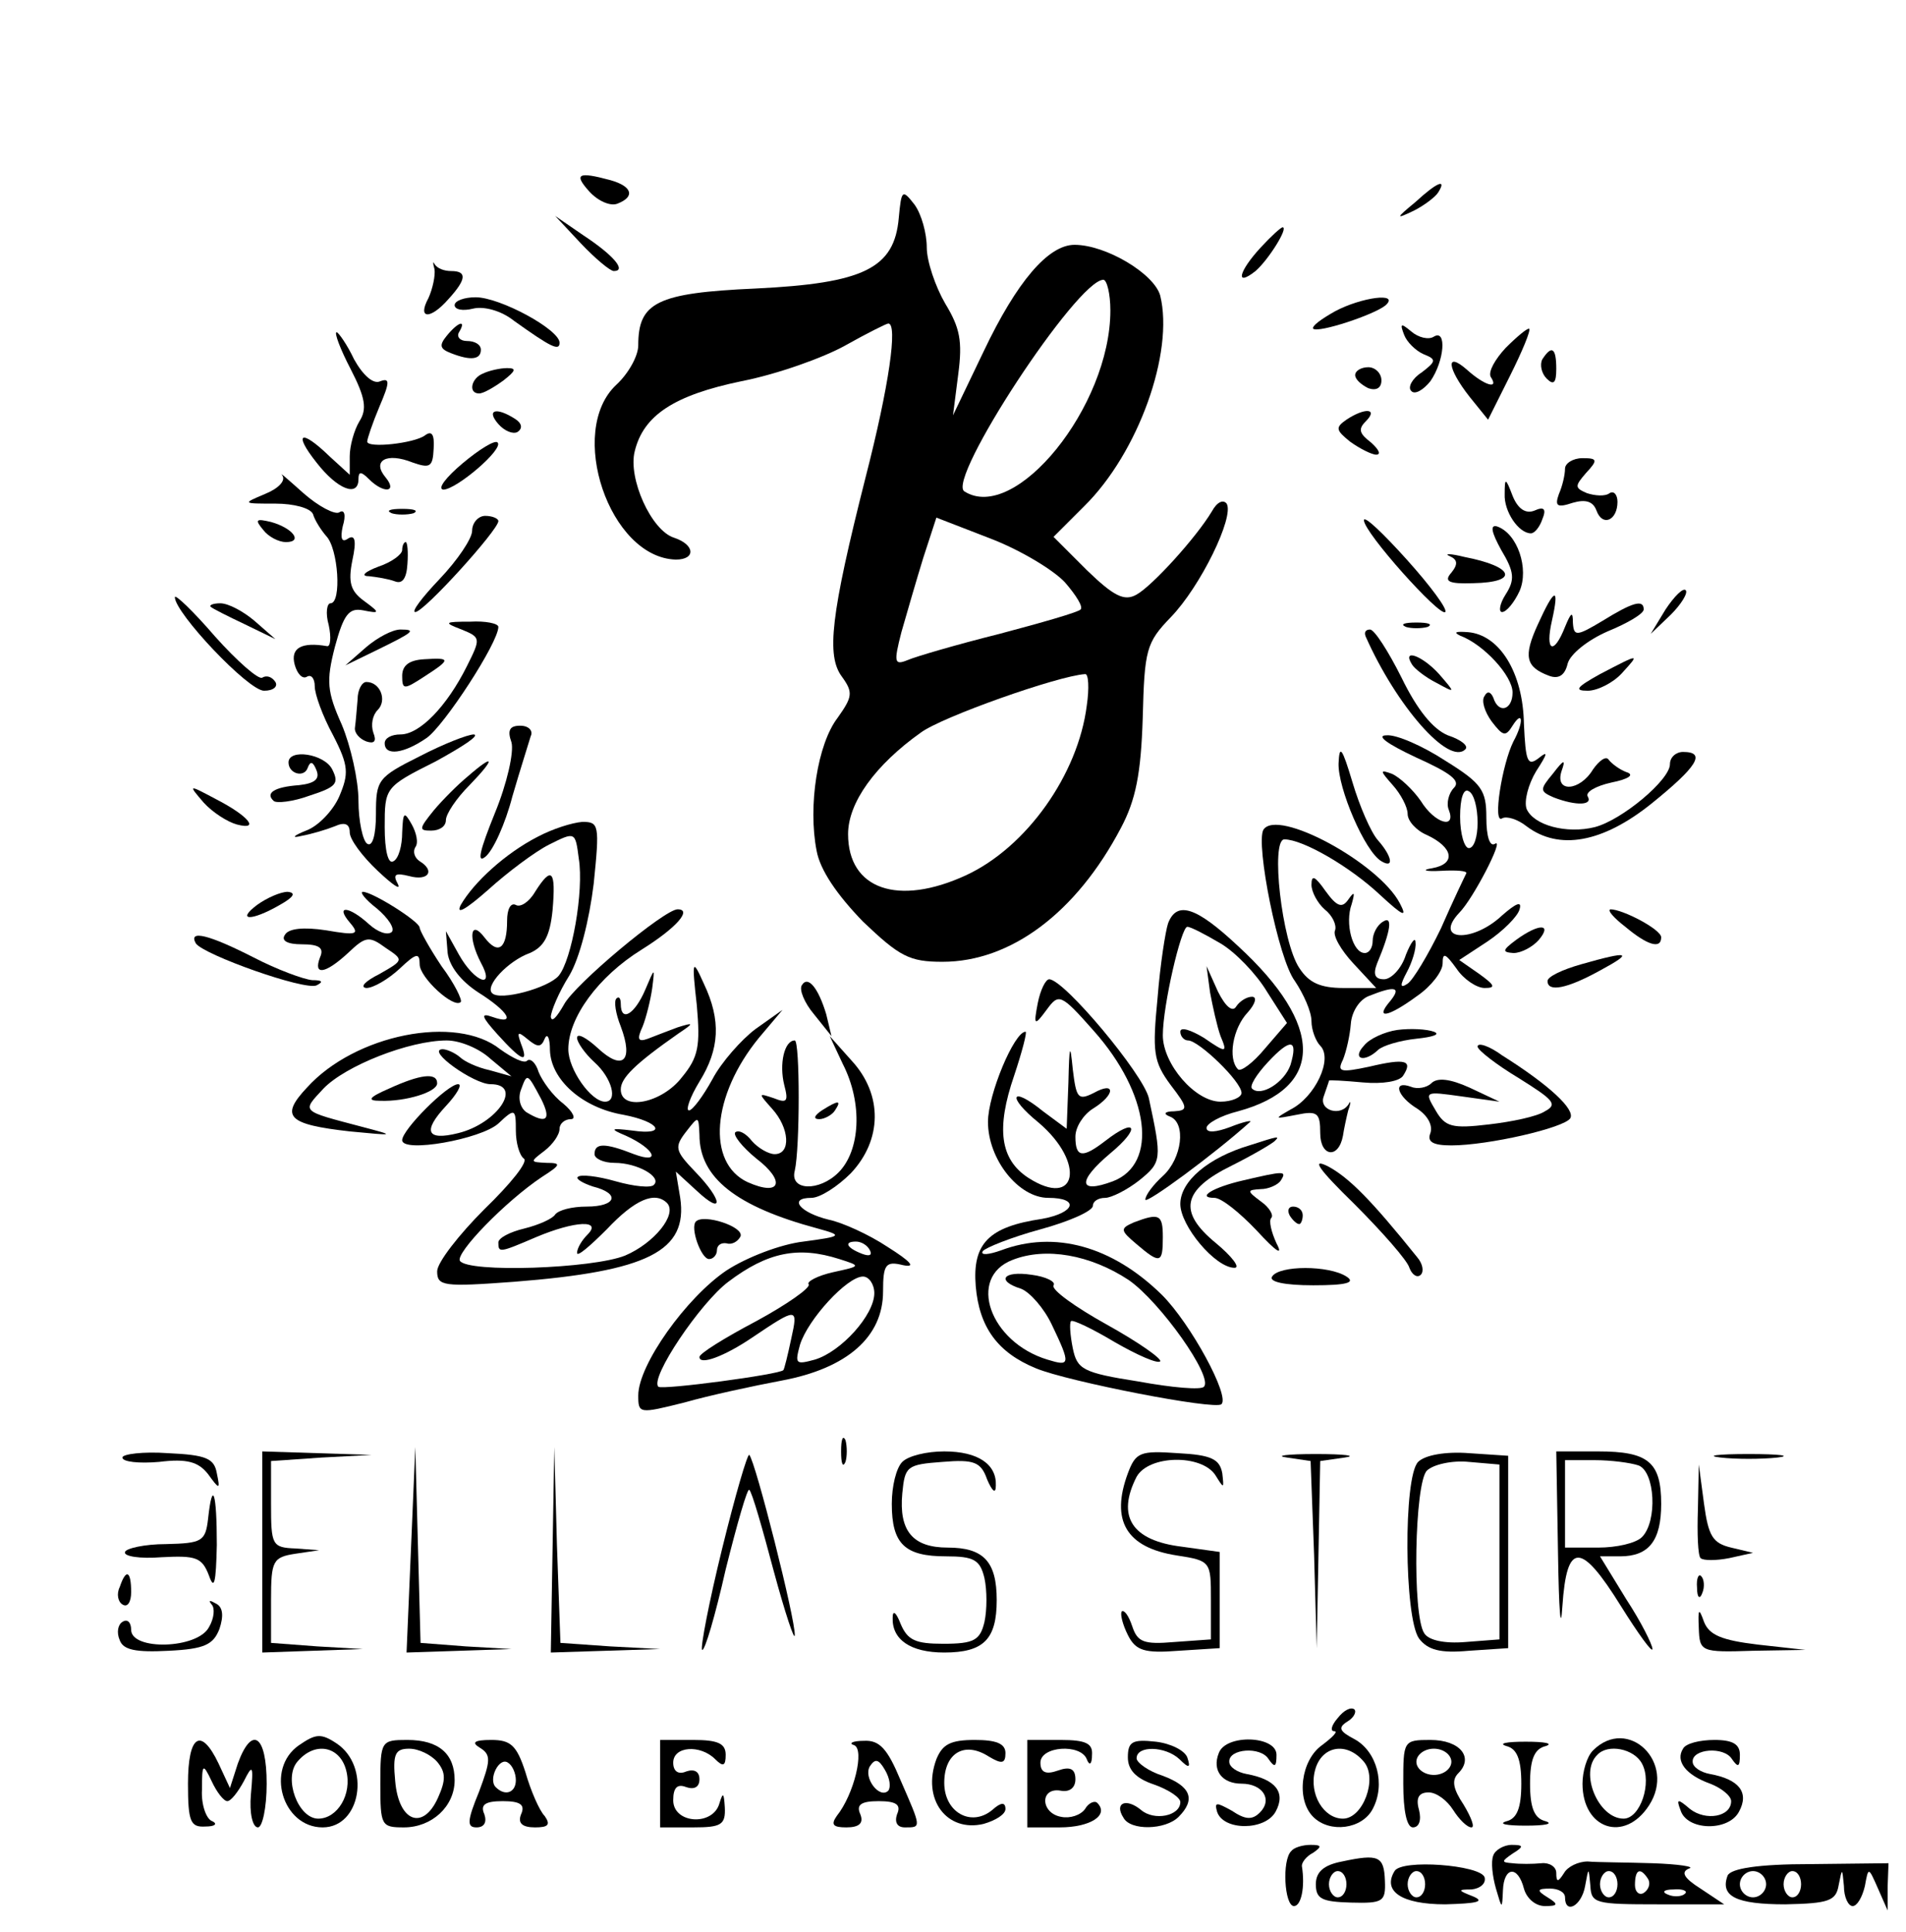 <?xml version="1.0" standalone="no"?>
<!DOCTYPE svg PUBLIC "-//W3C//DTD SVG 20010904//EN"
 "http://www.w3.org/TR/2001/REC-SVG-20010904/DTD/svg10.dtd">
<svg version="1.0" xmlns="http://www.w3.org/2000/svg"
 width="218pt" height="221pt" viewBox="0 0 218 221"
 preserveAspectRatio="xMidYMid meet">

<g transform="translate(0,221) scale(0.1,-0.1)"
fill="#000000" stroke="none">
<path d="M674 1991 c10 -11 24 -17 32 -14 21 8 17 20 -8 27 -37 10 -42 7 -24
-13z"/>
<path d="M1619 1979 c-23 -19 -23 -20 -2 -10 12 6 25 16 28 21 10 16 -1 12
-26 -11z"/>
<path d="M1028 1961 c-5 -58 -40 -75 -164 -81 -113 -5 -134 -16 -134 -65 0
-12 -11 -32 -25 -45 -57 -53 -8 -198 68 -200 23 0 22 17 -2 25 -26 8 -53 68
-45 99 10 41 45 64 122 80 41 8 94 27 119 41 25 14 47 25 49 25 11 0 1 -71
-26 -176 -40 -158 -45 -204 -27 -228 13 -18 12 -23 -5 -47 -23 -30 -34 -101
-24 -152 4 -22 23 -50 53 -81 42 -40 53 -46 91 -46 78 0 153 56 204 153 17 32
23 62 25 126 2 78 4 86 32 115 34 35 73 115 64 130 -4 5 -11 2 -17 -9 -18 -30
-68 -85 -86 -95 -14 -8 -26 -2 -57 28 l-38 38 35 35 c62 61 103 176 87 241 -7
25 -62 58 -98 58 -30 0 -66 -42 -104 -122 l-35 -73 6 47 c5 38 2 53 -15 81
-11 19 -21 48 -21 64 0 16 -6 38 -14 49 -14 18 -15 17 -18 -15z m242 -106 c0
-110 -109 -244 -167 -207 -21 13 129 242 159 242 4 0 8 -16 8 -35z m-52 -311
c13 -15 21 -28 18 -31 -2 -3 -44 -15 -93 -28 -48 -12 -96 -26 -105 -30 -15 -6
-16 -3 -7 32 6 21 17 59 25 85 l15 46 62 -24 c34 -13 72 -36 85 -50z m25 -141
c-10 -79 -69 -162 -138 -194 -78 -36 -135 -16 -135 47 0 36 31 79 83 116 24
18 157 65 188 67 4 1 5 -16 2 -36z"/>
<path d="M664 1932 c17 -18 34 -32 38 -32 15 0 0 18 -35 41 l-32 22 29 -31z"/>
<path d="M1442 1927 c-25 -27 -30 -46 -6 -27 15 13 38 50 31 50 -2 0 -13 -10
-25 -23z"/>
<path d="M497 1902 c1 -7 -2 -22 -7 -33 -13 -24 2 -25 23 -1 21 23 21 32 3 32
-8 0 -16 3 -19 8 -2 4 -2 1 0 -6z"/>
<path d="M520 1861 c0 -5 9 -7 21 -4 12 3 32 -2 47 -14 42 -30 52 -35 52 -25
0 15 -68 52 -96 52 -13 0 -24 -4 -24 -9z"/>
<path d="M1527 1854 c-16 -9 -27 -17 -25 -20 6 -5 70 16 83 27 16 15 -28 9
-58 -7z"/>
<path d="M511 1826 c-9 -11 -8 -15 5 -20 23 -9 34 -7 34 4 0 6 -7 10 -16 10
-8 0 -12 5 -9 10 9 15 -1 12 -14 -4z"/>
<path d="M1606 1827 c3 -8 13 -18 22 -22 15 -6 15 -8 -2 -21 -11 -7 -16 -17
-12 -21 4 -5 14 1 22 11 16 23 19 60 4 51 -6 -4 -18 -1 -26 6 -12 10 -13 9 -8
-4z"/>
<path d="M1722 1812 c-12 -13 -20 -27 -17 -33 10 -15 -7 -10 -27 8 -25 22 -23
2 3 -31 l21 -26 25 50 c14 28 24 52 22 54 -2 1 -14 -9 -27 -22z"/>
<path d="M401 1788 c17 -33 19 -46 10 -60 -6 -10 -11 -28 -11 -40 l0 -21 -23
21 c-33 32 -42 27 -15 -7 24 -31 48 -40 48 -19 0 9 3 9 12 0 17 -17 33 -15 19
2 -16 19 1 29 31 17 20 -7 23 -5 24 16 1 16 -2 21 -10 15 -12 -9 -66 -15 -66
-7 0 3 6 21 14 40 12 28 12 33 1 29 -8 -4 -20 7 -30 25 -8 17 -18 31 -20 31
-3 0 4 -19 16 -42z"/>
<path d="M1764 1799 c-3 -6 -1 -16 5 -22 8 -8 11 -5 11 11 0 24 -5 28 -16 11z"/>
<path d="M553 1783 c-14 -5 -18 -23 -5 -23 5 0 17 7 28 15 14 11 15 14 4 14
-8 0 -21 -3 -27 -6z"/>
<path d="M1550 1781 c0 -5 7 -11 15 -15 9 -3 15 0 15 9 0 8 -7 15 -15 15 -8 0
-15 -4 -15 -9z"/>
<path d="M570 1725 c7 -8 17 -12 22 -9 6 4 5 10 -3 15 -22 14 -33 10 -19 -6z"/>
<path d="M1540 1730 c-13 -9 -12 -12 4 -25 11 -8 25 -15 30 -15 6 0 3 6 -6 14
-13 10 -15 15 -6 24 15 15 -1 16 -22 2z"/>
<path d="M529 1680 c-19 -16 -29 -29 -22 -30 15 0 70 47 62 54 -3 3 -21 -8
-40 -24z"/>
<path d="M1790 1674 c0 -7 -3 -20 -7 -29 -5 -14 -2 -16 16 -10 14 4 23 2 27
-9 7 -19 24 -11 24 10 0 8 -4 13 -9 10 -5 -4 -17 -3 -26 0 -14 6 -14 8 -1 23
14 15 13 17 -4 17 -11 0 -20 -6 -20 -12z"/>
<path d="M323 1666 c4 -6 -5 -15 -20 -21 -26 -11 -26 -11 12 -11 21 0 40 -5
43 -12 2 -7 9 -18 15 -25 14 -14 18 -77 5 -77 -4 0 -6 -11 -2 -25 3 -14 2 -25
-2 -24 -29 5 -42 -2 -37 -21 3 -11 9 -17 14 -14 5 3 9 -2 9 -11 0 -9 9 -34 21
-56 18 -35 18 -44 7 -70 -7 -16 -24 -34 -38 -39 -15 -6 -17 -9 -5 -6 11 2 28
7 38 11 11 5 17 3 17 -7 0 -8 14 -27 32 -44 17 -16 27 -23 23 -15 -6 11 -3 13
13 9 22 -6 30 6 12 17 -6 4 -8 11 -5 16 4 5 1 17 -4 26 -9 16 -10 14 -11 -9 0
-15 -4 -30 -10 -33 -6 -4 -10 12 -10 39 0 45 0 46 58 75 31 17 51 30 44 31 -7
0 -35 -11 -62 -25 -48 -24 -50 -27 -50 -66 0 -24 -4 -38 -10 -34 -5 3 -10 26
-10 49 0 24 -9 63 -19 87 -17 38 -18 50 -8 89 10 37 16 45 32 42 20 -4 20 -3
1 11 -15 11 -18 21 -13 46 5 23 3 30 -5 25 -7 -5 -9 0 -6 14 4 13 2 20 -4 16
-5 -3 -24 7 -41 22 -18 16 -28 25 -24 20z"/>
<path d="M1721 1645 c-1 -20 16 -45 30 -45 4 0 10 7 13 16 5 12 2 15 -9 10
-10 -4 -19 2 -25 17 -8 21 -9 21 -9 2z"/>
<path d="M448 1623 c6 -2 18 -2 25 0 6 3 1 5 -13 5 -14 0 -19 -2 -12 -5z"/>
<path d="M301 1604 c6 -8 18 -14 26 -14 20 0 8 16 -17 23 -17 4 -19 3 -9 -9z"/>
<path d="M540 1603 c0 -9 -17 -34 -37 -55 -20 -21 -33 -38 -28 -38 10 0 95 94
95 104 0 3 -7 6 -15 6 -8 0 -15 -8 -15 -17z"/>
<path d="M1560 1615 c0 -14 87 -111 93 -105 3 3 -17 30 -44 60 -27 30 -49 51
-49 45z"/>
<path d="M1717 1581 c15 -25 16 -34 5 -51 -7 -11 -8 -20 -4 -20 5 0 14 11 20
24 11 25 -2 66 -26 74 -8 2 -6 -7 5 -27z"/>
<path d="M460 1581 c0 -5 -12 -14 -27 -19 -16 -6 -21 -11 -11 -11 9 -1 22 -3
30 -6 8 -3 13 3 14 20 1 14 0 25 -2 25 -2 0 -4 -4 -4 -9z"/>
<path d="M1658 1574 c9 -4 10 -9 2 -19 -9 -10 -3 -13 25 -12 53 1 47 19 -10
30 -16 4 -24 4 -17 1z"/>
<path d="M1905 1513 l-17 -28 23 22 c12 12 20 25 17 28 -3 3 -13 -7 -23 -22z"/>
<path d="M200 1527 c0 -18 84 -107 102 -107 11 0 16 5 13 10 -4 6 -10 8 -15 5
-4 -3 -29 19 -54 47 -25 29 -46 49 -46 45z"/>
<path d="M1759 1496 c-17 -37 -14 -49 13 -59 11 -4 18 1 21 14 3 11 23 27 46
37 22 9 41 20 41 25 0 12 -13 8 -47 -13 -30 -18 -33 -18 -34 -2 0 13 -2 12 -9
-5 -13 -33 -23 -28 -15 7 9 40 3 38 -16 -4z"/>
<path d="M241 1516 c2 -2 20 -11 39 -20 l35 -17 -24 21 c-13 11 -30 20 -39 20
-8 0 -13 -2 -11 -4z"/>
<path d="M528 1490 c22 -9 22 -10 6 -42 -23 -46 -54 -78 -76 -78 -10 0 -18 -4
-18 -10 0 -15 22 -12 48 6 20 14 82 109 82 127 0 4 -15 7 -32 6 -30 0 -31 -1
-10 -9z"/>
<path d="M1608 1493 c6 -2 18 -2 25 0 6 3 1 5 -13 5 -14 0 -19 -2 -12 -5z"/>
<path d="M419 1470 l-24 -21 35 17 c43 21 47 24 28 24 -9 0 -26 -9 -39 -20z"/>
<path d="M1562 1482 c35 -79 95 -148 114 -129 4 4 -5 11 -20 16 -17 7 -35 29
-53 66 -15 30 -31 55 -36 55 -5 0 -7 -3 -5 -8z"/>
<path d="M1670 1483 c27 -10 60 -46 60 -65 0 -20 -16 -25 -22 -6 -3 7 -7 8
-10 2 -4 -5 0 -18 8 -29 13 -17 16 -18 24 -5 12 19 13 4 1 -18 -13 -26 -24
-95 -13 -88 5 3 18 -1 28 -9 37 -28 87 -19 143 26 52 42 63 59 36 59 -8 0 -15
-6 -15 -14 0 -18 -55 -64 -86 -72 -32 -8 -70 2 -78 21 -3 9 2 28 11 43 13 20
14 24 3 15 -13 -10 -15 -4 -17 39 -1 59 -28 102 -64 105 -14 1 -17 0 -9 -4z"/>
<path d="M460 1437 c0 -16 2 -16 25 -1 31 20 31 22 0 20 -17 -1 -25 -7 -25
-19z"/>
<path d="M1615 1450 c3 -5 16 -15 28 -21 22 -12 22 -12 3 10 -19 21 -43 30
-31 11z"/>
<path d="M1830 1439 c-27 -15 -30 -19 -14 -19 11 0 29 9 39 20 21 23 21 23
-25 -1z"/>
<path d="M409 1410 c-1 -11 -2 -25 -3 -32 -1 -6 5 -13 13 -16 9 -3 12 0 8 10
-3 9 -1 20 5 26 11 11 3 32 -13 32 -5 0 -10 -9 -10 -20z"/>
<path d="M585 1361 c3 -11 -5 -47 -19 -81 -17 -42 -21 -58 -11 -50 9 7 23 38
31 69 9 31 19 62 21 69 3 6 -2 12 -12 12 -12 0 -15 -5 -10 -19z"/>
<path d="M1619 1344 c40 -18 52 -27 44 -35 -6 -6 -9 -18 -6 -25 9 -23 -16 -16
-32 10 -9 13 -24 27 -33 31 -14 5 -14 4 1 -13 9 -10 17 -25 17 -33 0 -8 10
-19 22 -24 30 -14 34 -33 6 -38 -13 -2 -8 -4 10 -3 18 1 31 0 29 -3 -2 -4 -15
-31 -29 -63 -15 -31 -32 -59 -38 -63 -9 -6 -9 -2 -1 13 6 11 11 27 10 34 0 7
-5 1 -11 -14 -5 -16 -17 -28 -25 -28 -10 0 -13 5 -8 18 16 38 18 55 7 48 -7
-4 -12 -14 -12 -22 0 -8 -4 -14 -9 -14 -14 0 -23 34 -15 56 4 14 3 15 -4 5 -7
-10 -13 -8 -26 10 -12 17 -16 19 -16 7 0 -8 7 -21 15 -28 9 -7 14 -18 12 -24
-3 -6 7 -23 21 -38 l26 -28 -37 0 c-27 0 -40 6 -51 23 -20 30 -33 147 -17 147
21 0 75 -31 110 -64 26 -24 31 -26 22 -9 -24 46 -140 109 -156 84 -9 -16 17
-148 36 -173 10 -15 19 -35 19 -46 0 -10 5 -23 10 -28 15 -15 -6 -59 -34 -73
-19 -11 -19 -11 7 -6 24 5 27 2 27 -21 0 -27 21 -30 26 -3 1 7 4 21 6 29 3 8
3 12 1 8 -9 -16 -35 -8 -29 8 3 9 6 17 6 18 0 1 17 0 39 -2 22 -2 42 1 46 8
11 17 3 20 -39 10 -33 -7 -37 -6 -30 8 4 10 8 28 9 41 1 14 10 28 21 32 30 12
37 10 24 -6 -18 -21 -3 -19 31 6 16 11 29 28 29 37 0 13 3 12 16 -6 8 -12 23
-22 32 -22 13 0 12 3 -6 16 l-23 16 32 21 c18 12 35 29 37 37 3 10 -4 7 -20
-7 -34 -32 -79 -29 -49 3 16 16 52 86 41 79 -6 -4 -10 8 -10 30 0 31 -5 39
-47 65 -26 17 -56 30 -67 29 -13 0 1 -10 33 -25z m71 -75 c0 -16 -4 -29 -10
-29 -5 0 -10 16 -10 36 0 21 4 33 10 29 6 -3 10 -19 10 -36z"/>
<path d="M1531 1337 c-1 -28 30 -101 49 -112 15 -9 12 6 -4 24 -8 9 -21 39
-29 66 -12 40 -15 44 -16 22z"/>
<path d="M330 1338 c0 -13 18 -18 22 -6 3 8 6 7 10 -3 4 -10 -2 -15 -20 -17
-28 -2 -39 -9 -29 -18 3 -3 22 -1 41 6 31 10 34 14 26 30 -9 18 -50 24 -50 8z"/>
<path d="M1822 1330 c-15 -25 -44 -27 -36 -2 5 14 3 14 -10 -3 -15 -18 -15
-20 1 -27 26 -10 45 -9 39 1 -3 5 9 12 27 16 20 4 27 9 17 12 -8 3 -17 10 -20
14 -3 5 -11 -1 -18 -11z"/>
<path d="M535 1322 c-11 -9 -29 -27 -39 -39 -17 -21 -17 -23 -3 -23 10 0 17 5
17 12 0 7 12 25 27 40 30 31 29 37 -2 10z"/>
<path d="M233 1292 c10 -11 27 -22 38 -25 27 -7 13 10 -24 29 -32 17 -32 17
-14 -4z"/>
<path d="M615 1253 c-37 -19 -73 -52 -88 -78 -6 -12 6 -5 31 17 22 20 54 44
70 52 30 15 30 15 34 -16 6 -37 -8 -116 -23 -134 -12 -14 -67 -29 -76 -20 -9
8 18 37 43 46 16 7 23 19 26 49 4 46 -1 51 -20 21 -7 -12 -17 -18 -22 -15 -6
3 -10 -5 -10 -18 0 -32 -10 -40 -26 -19 -16 21 -19 0 -4 -29 17 -31 -7 -23
-25 9 l-15 27 2 -25 c2 -15 15 -32 35 -45 35 -22 44 -38 16 -28 -14 5 -12 0 6
-20 28 -31 36 -34 27 -11 -5 14 -4 15 8 5 11 -9 15 -9 19 1 3 7 6 1 6 -13 1
-34 37 -66 84 -74 42 -8 51 -24 10 -18 -25 3 -26 2 -7 -6 33 -15 41 -33 9 -21
-33 13 -45 13 -45 0 0 -5 10 -10 23 -10 26 0 54 -16 45 -25 -3 -4 -23 -2 -44
4 -21 6 -40 8 -43 5 -3 -2 5 -7 17 -11 32 -8 27 -23 -7 -23 -17 0 -32 -4 -36
-9 -3 -5 -19 -12 -35 -16 -17 -4 -30 -11 -30 -16 0 -12 1 -12 43 6 45 19 76
20 59 3 -7 -7 -12 -16 -12 -21 0 -5 15 8 34 27 32 34 55 44 69 30 12 -13 -15
-46 -48 -60 -37 -15 -180 -20 -189 -6 -5 9 52 68 94 96 22 14 22 16 5 16 -19
1 -19 1 -2 14 9 7 17 18 17 25 0 6 6 11 13 11 6 0 3 8 -9 18 -12 9 -24 26 -28
36 -3 10 -9 16 -13 13 -3 -4 -17 3 -31 13 -50 40 -166 17 -221 -44 -31 -33
-22 -42 49 -50 52 -5 53 -5 15 5 -72 19 -70 17 -45 44 25 26 98 55 141 55 15
0 37 -9 50 -21 l24 -20 -25 7 c-14 3 -29 10 -34 15 -6 5 -15 9 -20 9 -19 -1
36 -40 55 -40 38 0 8 -45 -37 -56 -36 -9 -41 2 -14 31 13 14 19 25 14 25 -12
0 -64 -52 -64 -64 0 -15 90 1 110 19 19 18 20 17 20 -8 0 -14 4 -28 9 -32 6
-3 -15 -29 -45 -58 -29 -29 -54 -61 -54 -71 0 -17 7 -18 88 -12 153 12 199 35
190 96 l-5 30 24 -22 c31 -29 30 -11 -2 22 -23 24 -24 28 -10 46 14 18 14 18
15 -4 0 -49 42 -82 135 -107 29 -8 29 -9 -16 -15 -26 -3 -65 -18 -88 -33 -46
-31 -101 -108 -101 -143 0 -21 1 -21 53 -8 28 8 79 19 111 25 75 14 116 50
116 102 0 31 3 35 23 30 15 -3 9 4 -18 21 -21 14 -52 28 -67 31 -33 8 -47 25
-20 25 10 0 30 13 45 28 36 38 37 90 1 129 l-25 28 15 -32 c23 -45 20 -99 -5
-124 -22 -22 -56 -21 -50 2 6 26 6 149 0 149 -12 0 -18 -27 -12 -51 5 -19 3
-21 -12 -15 -18 6 -18 6 -2 -12 20 -22 22 -52 3 -52 -7 0 -19 7 -26 15 -7 9
-15 13 -19 10 -3 -3 8 -17 24 -30 34 -26 28 -44 -10 -27 -47 22 -41 99 13 165
l27 32 -31 -22 c-16 -12 -39 -38 -49 -57 -11 -20 -23 -36 -27 -36 -4 0 1 15
12 33 23 37 25 70 5 112 -13 29 -14 28 -8 -25 4 -46 2 -59 -17 -82 -23 -30
-70 -39 -70 -14 0 13 16 29 66 64 18 12 18 13 -1 7 -11 -4 -26 -10 -34 -13
-11 -4 -13 -1 -6 14 4 10 9 30 11 44 3 24 3 24 -8 -2 -12 -28 -28 -38 -28 -16
0 6 -2 9 -5 6 -3 -3 -1 -17 5 -32 15 -40 2 -51 -26 -25 -13 12 -24 18 -24 12
0 -5 9 -18 20 -28 20 -18 27 -45 12 -45 -16 0 -42 37 -42 60 0 36 34 83 84
114 40 25 58 46 41 46 -15 0 -118 -86 -130 -109 -8 -14 -14 -21 -15 -14 0 6 9
28 21 47 12 20 23 64 28 105 7 68 6 71 -13 71 -12 -1 -34 -8 -51 -17z m4 -300
c12 -24 6 -29 -17 -15 -7 5 -10 16 -6 26 7 19 7 19 23 -11z m376 -173 c3 -6
-1 -7 -9 -4 -18 7 -21 14 -7 14 6 0 13 -4 16 -10z m-35 -10 c25 -8 25 -8 -7
-15 -18 -4 -31 -11 -28 -14 2 -4 -25 -23 -60 -42 -36 -19 -65 -37 -65 -41 0
-10 29 1 60 22 52 35 53 35 45 -1 -4 -19 -8 -35 -9 -36 -4 -5 -139 -23 -143
-19 -10 10 48 96 80 120 45 34 80 41 127 26z m40 -39 c0 -25 -38 -67 -68 -76
-22 -6 -23 -5 -17 17 9 29 54 78 72 78 7 0 13 -9 13 -19z"/>
<path d="M294 1175 c-24 -18 -7 -19 26 0 16 9 19 14 9 15 -8 0 -24 -7 -35 -15z"/>
<path d="M431 1171 c13 -11 21 -23 17 -27 -5 -4 -16 0 -26 9 -23 21 -39 22
-22 2 12 -14 8 -15 -27 -9 -26 4 -43 2 -47 -5 -5 -7 3 -11 19 -11 20 0 26 -4
21 -15 -8 -21 6 -19 32 5 20 19 24 20 43 6 21 -14 21 -14 -7 -30 -16 -8 -23
-15 -15 -16 8 0 25 10 38 22 19 18 23 19 23 5 0 -15 39 -51 47 -43 2 2 -7 21
-22 41 -14 21 -25 41 -25 44 0 7 -54 41 -65 41 -4 0 3 -9 16 -19z"/>
<path d="M1336 1154 c-3 -9 -9 -47 -12 -85 -6 -62 -5 -73 15 -100 20 -26 20
-29 4 -30 -11 0 -13 -3 -5 -6 19 -7 14 -48 -8 -68 -11 -10 -20 -22 -20 -27 0
-6 79 52 120 89 2 2 -8 0 -23 -6 -16 -6 -27 -7 -27 -1 0 5 16 14 36 19 99 27
99 98 0 189 -48 45 -70 52 -80 26z m60 -23 c17 -10 41 -35 53 -55 l23 -36 -25
-29 c-14 -17 -28 -27 -31 -24 -12 12 -6 47 11 65 9 10 11 18 5 18 -6 0 -14 -5
-18 -11 -4 -7 -12 -1 -21 17 l-13 29 4 -30 c3 -16 8 -39 12 -50 8 -19 7 -20
-19 -2 -15 9 -27 13 -27 7 0 -5 4 -10 9 -10 12 0 61 -47 61 -60 0 -5 -11 -10
-24 -10 -29 0 -66 43 -66 76 0 34 21 124 28 124 4 0 21 -9 38 -19z m80 -139
c-7 -20 -34 -37 -44 -27 -3 3 5 16 18 30 26 28 35 27 26 -3z"/>
<path d="M1859 1150 c25 -21 41 -26 41 -12 0 9 -44 32 -58 32 -4 -1 4 -10 17
-20z"/>
<path d="M1734 1135 c-16 -12 -16 -14 -3 -15 9 0 22 7 29 15 16 19 0 19 -26 0z"/>
<path d="M224 1131 c9 -13 124 -54 138 -48 8 4 7 6 -5 6 -10 1 -40 12 -67 26
-51 26 -75 32 -66 16z"/>
<path d="M1808 1107 c-21 -6 -38 -14 -38 -19 0 -13 22 -9 60 12 39 21 34 23
-22 7z"/>
<path d="M917 1083 c-3 -5 3 -20 14 -33 l20 -25 -6 25 c-9 30 -21 45 -28 33z"/>
<path d="M1187 1063 c-5 -26 -4 -27 10 -8 14 19 16 19 54 -24 64 -72 74 -152
22 -172 -40 -15 -41 0 -3 32 35 29 30 42 -6 14 -26 -20 -34 -19 -34 5 0 11 9
25 20 32 26 16 26 32 1 18 -18 -9 -20 -6 -24 27 -3 31 -4 28 -5 -15 l-2 -53
-27 20 c-37 30 -42 17 -5 -13 54 -46 44 -99 -12 -63 -32 21 -37 56 -16 117 9
27 15 50 13 50 -13 0 -43 -72 -43 -103 0 -43 35 -87 69 -87 36 0 31 -17 -7
-24 -61 -9 -80 -28 -76 -77 4 -47 25 -76 69 -94 36 -15 205 -48 212 -41 10 9
-35 92 -68 125 -57 56 -123 74 -184 51 -14 -5 -24 -6 -21 -1 3 4 33 16 66 25
33 9 60 21 60 27 0 5 6 9 14 9 7 0 25 9 39 20 26 21 26 24 11 94 -6 27 -97
136 -114 136 -4 0 -10 -12 -13 -27z m104 -317 c36 -25 97 -111 86 -122 -3 -4
-37 -1 -75 6 -64 10 -70 14 -75 38 -3 15 -4 29 -2 31 2 2 25 -9 50 -24 26 -15
49 -25 52 -22 2 3 -25 22 -61 42 -36 20 -64 40 -61 45 3 4 -9 10 -25 12 -33 5
-41 -7 -12 -16 10 -4 26 -22 35 -41 22 -46 21 -48 -5 -40 -66 20 -92 94 -40
114 38 15 89 6 133 -23z"/>
<path d="M1598 1032 c-14 -2 -32 -10 -38 -18 -14 -15 0 -20 16 -5 5 5 25 11
44 13 19 2 28 5 20 8 -8 3 -27 4 -42 2z"/>
<path d="M1690 1013 c0 -4 22 -21 47 -36 40 -25 45 -30 30 -38 -9 -6 -38 -12
-64 -15 -42 -5 -50 -3 -61 16 -13 22 -13 22 30 16 l43 -6 -34 16 c-22 10 -37
12 -44 5 -5 -5 -16 -7 -23 -4 -22 8 -16 -11 7 -25 12 -8 18 -19 15 -28 -4 -10
3 -14 24 -14 42 0 129 20 136 31 6 10 -24 38 -78 72 -15 11 -28 15 -28 10z"/>
<path d="M445 965 c-23 -10 -26 -14 -10 -14 29 -1 65 10 65 20 0 13 -20 10
-55 -6z"/>
<path d="M940 940 c-9 -6 -10 -10 -3 -10 6 0 15 5 18 10 8 12 4 12 -15 0z"/>
<path d="M1429 900 c-47 -14 -79 -41 -79 -67 0 -25 40 -73 62 -73 7 0 -3 13
-21 28 -44 36 -39 61 18 89 24 12 46 25 49 28 6 6 5 6 -29 -5z"/>
<path d="M1549 833 c32 -32 61 -65 63 -73 3 -8 9 -12 13 -8 4 4 2 13 -4 20
-53 66 -78 91 -102 104 -20 10 -11 -3 30 -43z"/>
<path d="M1422 860 c-35 -8 -54 -20 -33 -20 8 0 29 -17 48 -37 23 -25 31 -30
23 -15 -6 13 -9 26 -6 29 3 3 -2 12 -12 19 -16 12 -16 13 0 14 9 0 20 5 23 10
7 11 4 11 -43 0z"/>
<path d="M1475 820 c3 -5 8 -10 11 -10 2 0 4 5 4 10 0 6 -5 10 -11 10 -5 0 -7
-4 -4 -10z"/>
<path d="M796 813 c-7 -7 6 -43 15 -43 5 0 9 5 9 10 0 6 5 9 11 8 6 -2 13 2
16 8 4 11 -42 26 -51 17z"/>
<path d="M1297 812 c-16 -7 -16 -9 3 -25 27 -23 30 -22 30 8 0 26 -4 28 -33
17z"/>
<path d="M1455 750 c-4 -6 14 -10 47 -10 38 0 49 3 38 10 -20 13 -77 13 -85 0z"/>
<path d="M962 550 c0 -14 2 -19 5 -12 2 6 2 18 0 25 -3 6 -5 1 -5 -13z"/>
<path d="M140 543 c0 -5 19 -7 42 -5 32 4 45 0 56 -14 13 -18 14 -18 10 1 -3
17 -12 21 -56 23 -28 2 -52 -1 -52 -5z"/>
<path d="M300 435 l0 -115 58 2 57 2 -52 3 -53 4 0 49 c0 45 2 49 28 53 l27 4
-27 2 c-27 1 -28 4 -28 51 l0 49 58 4 57 3 -62 2 -63 2 0 -115z"/>
<path d="M470 437 l-5 -117 60 2 60 2 -52 3 -52 4 -3 112 -3 112 -5 -118z"/>
<path d="M632 438 l-2 -118 63 2 62 2 -57 3 -57 4 -4 112 -3 112 -2 -117z"/>
<path d="M826 439 c-15 -61 -25 -113 -23 -116 3 -2 15 39 27 92 13 52 25 94
27 91 3 -2 15 -44 28 -93 13 -48 24 -81 24 -73 1 17 -45 199 -52 206 -2 2 -16
-46 -31 -107z"/>
<path d="M1032 538 c-7 -7 -12 -28 -12 -48 0 -46 15 -60 62 -60 32 0 39 -4 44
-25 3 -14 3 -36 0 -50 -5 -21 -12 -25 -47 -25 -32 0 -41 4 -49 23 -5 13 -9 16
-9 7 -1 -25 20 -40 59 -40 45 0 60 15 60 60 0 44 -15 60 -56 60 -40 0 -56 19
-52 62 3 31 5 33 46 36 36 3 44 0 51 -20 6 -14 10 -17 10 -7 1 24 -20 39 -59
39 -20 0 -41 -5 -48 -12z"/>
<path d="M1290 525 c-20 -54 -2 -85 56 -94 39 -6 39 -7 39 -51 l0 -45 -42 -3
c-35 -3 -42 0 -48 18 -4 12 -9 19 -12 17 -2 -3 1 -15 7 -27 9 -18 19 -21 58
-18 l47 3 0 55 0 55 -43 6 c-58 7 -75 35 -52 80 14 25 74 26 90 2 10 -16 10
-16 8 2 -3 16 -12 21 -51 23 -43 3 -48 1 -57 -23z"/>
<path d="M1472 543 l27 -4 4 -107 3 -107 2 107 2 107 28 4 c15 2 0 4 -33 4
-33 0 -48 -2 -33 -4z"/>
<path d="M1622 538 c-17 -17 -16 -178 1 -202 10 -13 24 -17 57 -14 l45 3 0
110 0 110 -45 3 c-26 2 -50 -2 -58 -10z m93 -103 l0 -100 -39 -3 c-24 -2 -42
2 -47 10 -14 21 -11 172 3 186 7 7 29 12 48 10 l35 -3 0 -100z"/>
<path d="M1782 433 c1 -65 3 -92 5 -60 5 74 21 74 67 0 20 -32 36 -54 36 -49
0 5 -13 31 -30 57 l-30 49 23 0 c33 0 47 18 47 60 0 48 -15 60 -72 60 l-48 0
2 -117z m92 101 c19 -7 22 -64 4 -82 -7 -7 -29 -12 -50 -12 l-38 0 0 50 0 50
34 0 c19 0 41 -3 50 -6z"/>
<path d="M1968 543 c17 -2 47 -2 65 0 17 2 3 4 -33 4 -36 0 -50 -2 -32 -4z"/>
<path d="M1942 484 c-1 -28 0 -53 3 -56 3 -3 18 -3 33 0 l27 6 -25 6 c-21 5
-26 13 -31 50 l-6 45 -1 -51z"/>
<path d="M238 473 c-3 -26 -7 -28 -48 -29 -25 0 -46 -5 -47 -9 -2 -5 17 -8 42
-6 39 2 46 0 54 -21 6 -17 8 -9 9 35 0 60 -5 76 -10 30z"/>
<path d="M137 395 c-4 -8 -2 -17 3 -20 6 -4 10 3 10 14 0 25 -6 27 -13 6z"/>
<path d="M1941 394 c0 -11 3 -14 6 -6 3 7 2 16 -1 19 -3 4 -6 -2 -5 -13z"/>
<path d="M242 375 c4 -4 3 -16 -3 -26 -13 -25 -89 -27 -89 -3 0 8 -4 13 -10 9
-5 -3 -7 -12 -3 -21 4 -11 18 -14 56 -12 41 2 51 7 58 25 5 15 4 25 -4 29 -7
4 -9 4 -5 -1z"/>
<path d="M1943 348 c1 -27 2 -28 62 -26 l60 1 -54 6 c-42 5 -56 11 -62 26 -6
17 -7 15 -6 -7z"/>
<path d="M1530 245 c-7 -8 -9 -15 -4 -15 5 0 -2 -7 -14 -16 -24 -17 -30 -62
-10 -82 19 -19 56 -14 68 9 15 28 5 66 -21 80 -17 9 -19 13 -8 20 7 4 11 11 8
14 -4 3 -12 -1 -19 -10z m30 -50 c16 -19 -1 -65 -24 -65 -22 0 -39 28 -32 55
7 28 36 34 56 10z"/>
<path d="M342 214 c-39 -27 -19 -94 27 -94 44 0 55 70 16 96 -18 12 -24 11
-43 -2z m54 -29 c7 -27 -10 -55 -32 -55 -23 0 -40 46 -24 65 20 24 49 18 56
-10z"/>
<path d="M215 170 c0 -44 3 -50 20 -49 11 0 14 3 8 6 -7 2 -13 19 -12 36 0 30
1 31 11 10 6 -13 14 -23 18 -23 4 0 12 10 19 23 10 20 11 18 8 -15 -2 -22 2
-38 8 -38 5 0 10 22 10 50 0 56 -17 67 -33 23 l-9 -28 -13 28 c-20 42 -35 33
-35 -23z"/>
<path d="M435 170 c0 -48 1 -50 27 -50 32 0 58 24 58 54 0 30 -18 46 -54 46
-30 0 -31 -1 -31 -50z m65 25 c10 -12 10 -21 1 -41 -17 -38 -45 -28 -49 19 -3
31 0 37 16 37 11 0 25 -7 32 -15z"/>
<path d="M549 211 c13 -8 12 -15 -1 -50 -14 -34 -14 -41 -3 -41 9 0 12 6 9 15
-5 11 1 15 21 15 20 0 26 -4 21 -15 -4 -10 1 -15 16 -15 15 0 18 3 11 13 -6 6
-16 29 -22 50 -10 31 -17 37 -39 37 -20 0 -23 -3 -13 -9z m41 -37 c0 -14 -12
-19 -23 -8 -9 9 4 35 14 28 5 -3 9 -12 9 -20z"/>
<path d="M755 170 l0 -50 38 0 c32 0 37 3 36 23 -1 16 -2 18 -6 5 -7 -27 -53
-24 -53 3 0 15 5 19 15 15 9 -3 15 0 15 9 0 9 -6 12 -15 9 -9 -4 -15 0 -15 10
0 19 31 21 48 4 9 -9 12 -8 12 5 0 13 -9 17 -37 17 l-38 0 0 -50z"/>
<path d="M977 214 c12 -5 0 -56 -20 -81 -7 -10 -4 -13 11 -13 15 0 20 5 16 15
-5 11 1 15 21 15 20 0 26 -4 21 -15 -3 -9 0 -15 9 -15 19 0 19 -1 -5 54 -15
36 -24 46 -42 45 -13 0 -18 -3 -11 -5z m39 -52 c-10 -10 -29 15 -21 28 6 9 10
8 17 -4 6 -10 7 -20 4 -24z"/>
<path d="M1071 198 c-17 -46 12 -84 54 -74 14 4 25 11 25 17 0 8 -5 8 -15 -1
-24 -20 -55 -3 -55 31 0 34 23 48 51 30 15 -9 19 -8 19 4 0 11 -11 15 -35 15
-28 0 -37 -5 -44 -22z"/>
<path d="M1175 170 l0 -50 37 0 c35 0 57 14 43 28 -3 3 -10 0 -14 -7 -5 -7
-17 -11 -27 -9 -24 4 -25 34 -1 30 10 -2 17 3 17 13 0 12 -6 15 -20 10 -14 -5
-20 -2 -20 9 0 19 46 22 53 4 3 -8 6 -6 6 5 1 13 -7 17 -36 17 l-38 0 0 -50z"/>
<path d="M1290 200 c0 -14 9 -24 30 -31 17 -6 30 -15 30 -20 0 -16 -30 -22
-45 -9 -17 14 -31 8 -20 -9 8 -15 48 -14 63 1 20 20 14 35 -18 47 -16 5 -30
15 -30 20 0 15 33 14 49 -1 11 -11 13 -10 9 2 -3 8 -19 16 -36 18 -27 3 -32 0
-32 -18z"/>
<path d="M1394 205 c-8 -20 4 -35 26 -35 24 0 36 -18 21 -33 -9 -9 -17 -8 -32
2 -18 10 -20 10 -17 -1 7 -22 55 -22 67 0 12 22 0 37 -33 43 -11 2 -20 8 -20
14 -1 15 36 18 45 3 7 -10 9 -9 9 5 0 22 -58 24 -66 2z"/>
<path d="M1605 170 c0 -31 4 -50 11 -50 7 0 10 8 7 20 -4 14 0 20 11 20 9 0
21 -9 28 -20 7 -11 16 -20 21 -20 4 0 0 11 -9 26 -12 18 -14 28 -6 36 18 18 2
38 -32 38 -31 0 -31 -1 -31 -50z m55 25 c0 -8 -9 -15 -20 -15 -11 0 -20 7 -20
15 0 8 9 15 20 15 11 0 20 -7 20 -15z"/>
<path d="M1723 213 c12 -3 17 -15 17 -43 0 -28 -5 -40 -17 -43 -10 -3 0 -5 22
-5 22 0 32 2 23 5 -13 3 -18 15 -18 43 0 28 5 40 18 43 9 3 -1 5 -23 5 -22 0
-32 -2 -22 -5z"/>
<path d="M1822 208 c-7 -7 -12 -24 -12 -38 0 -52 48 -68 76 -25 32 49 -24 103
-64 63z m56 -15 c12 -22 -2 -63 -21 -63 -29 0 -51 53 -30 73 12 13 42 7 51
-10z"/>
<path d="M1925 210 c-9 -14 3 -30 31 -40 13 -5 24 -14 24 -20 0 -18 -29 -23
-47 -9 -14 12 -16 12 -11 -1 7 -24 55 -25 67 -2 12 22 0 37 -33 43 -11 2 -20
8 -20 14 -1 15 36 18 45 3 7 -10 9 -9 9 5 0 12 -8 17 -29 17 -17 0 -33 -4 -36
-10z"/>
<path d="M1477 93 c-11 -10 -8 -63 3 -63 8 0 13 21 9 46 0 4 5 11 13 15 10 7
10 9 -3 9 -9 0 -19 -3 -22 -7z"/>
<path d="M1708 88 c-3 -7 -1 -24 3 -38 7 -24 7 -24 8 -2 1 27 17 29 24 2 3
-11 13 -20 24 -20 15 0 16 2 3 10 -13 8 -12 10 3 10 9 0 17 -4 17 -10 0 -20
19 -10 23 13 4 22 4 22 6 0 1 -20 6 -21 77 -21 l76 0 -27 18 c-19 12 -23 19
-13 23 7 2 -12 5 -42 6 -30 1 -64 1 -74 2 -11 0 -23 -6 -27 -13 -7 -11 -9 -11
-9 0 0 7 -8 12 -17 11 -10 -1 -25 -1 -33 0 -13 1 -13 2 0 11 13 8 13 10 -1 10
-9 0 -19 -6 -21 -12z m142 -33 c0 -8 -4 -15 -10 -15 -5 0 -10 7 -10 15 0 8 5
15 10 15 6 0 10 -7 10 -15z m35 6 c3 -5 1 -12 -5 -16 -5 -3 -10 1 -10 9 0 18
6 21 15 7z m42 -17 c-3 -3 -12 -4 -19 -1 -8 3 -5 6 6 6 11 1 17 -2 13 -5z"/>
<path d="M1535 81 c-21 -4 -30 -12 -30 -26 0 -17 7 -20 40 -21 37 -1 40 1 39
25 -1 28 -7 31 -49 22z m5 -26 c0 -8 -4 -15 -10 -15 -5 0 -10 7 -10 15 0 8 5
15 10 15 6 0 10 -7 10 -15z"/>
<path d="M1595 70 c-14 -23 8 -38 58 -38 36 1 46 3 32 9 -18 7 -18 8 -2 8 10
1 17 7 15 14 -5 14 -95 21 -103 7z m35 -15 c0 -8 -4 -15 -10 -15 -5 0 -10 7
-10 15 0 8 5 15 10 15 6 0 10 -7 10 -15z"/>
<path d="M1976 65 c-9 -24 10 -33 66 -33 50 1 58 4 61 22 4 20 4 20 6 -1 0
-13 5 -23 10 -23 5 0 11 10 14 23 4 22 4 22 15 -3 l11 -25 0 27 1 27 -89 -1
c-60 0 -91 -5 -95 -13z m44 -10 c0 -8 -7 -15 -15 -15 -8 0 -15 7 -15 15 0 8 7
15 15 15 8 0 15 -7 15 -15z m40 0 c0 -8 -4 -15 -10 -15 -5 0 -10 7 -10 15 0 8
5 15 10 15 6 0 10 -7 10 -15z"/>
</g>
</svg>
